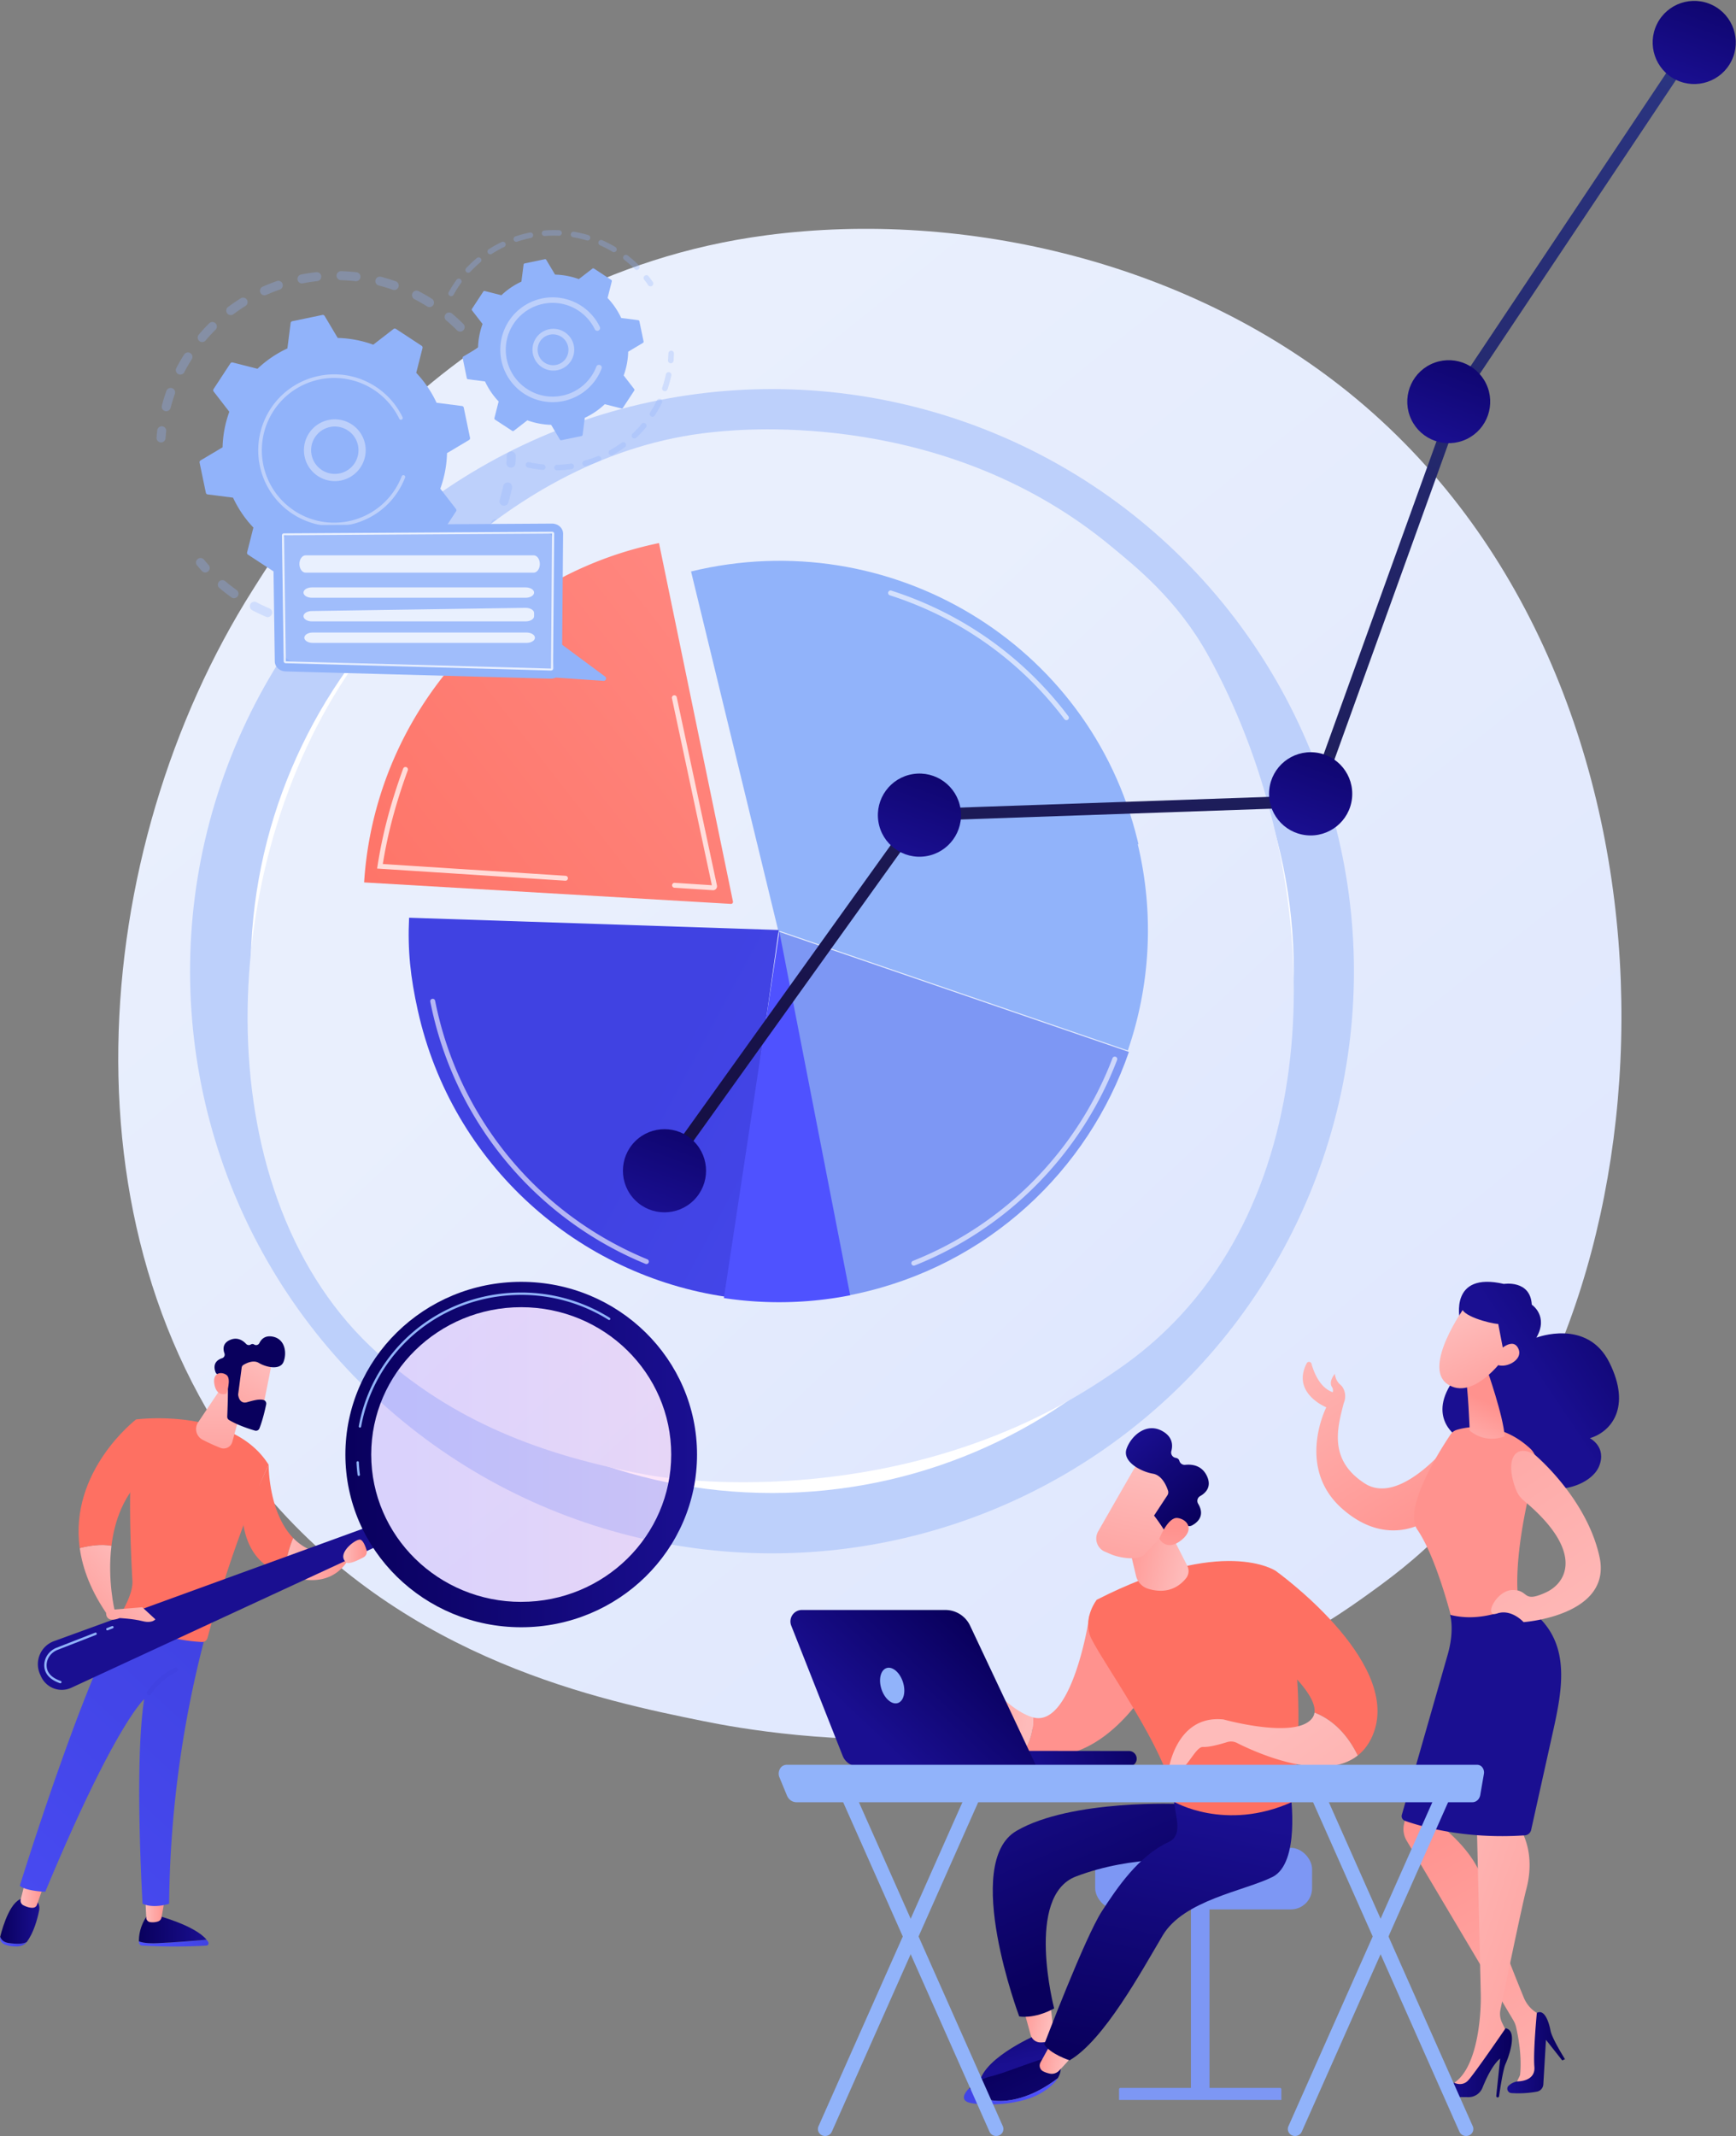 <svg viewBox="0 0 3204.33 3941.32" xmlns="http://www.w3.org/2000/svg" xmlns:xlink="http://www.w3.org/1999/xlink">
    <rect x="0" y="0" width="3204.33" height="3941.32" fill="#808080" stroke="none"/>
    <linearGradient id="a" gradientUnits="userSpaceOnUse" x1="3588.99" x2="1108.56" y1="4065.34" y2="984.8">
        <stop offset="0" stop-color="#dae3fe"/>
        <stop offset="1" stop-color="#e9effd"/>
    </linearGradient>
    <linearGradient id="b" gradientUnits="userSpaceOnUse" x1="2224.1" x2="159.67" y1="731.63" y2="3472.5">
        <stop offset="0" stop-color="#4f52ff"/>
        <stop offset="1" stop-color="#4042e2"/>
    </linearGradient>
    <linearGradient id="c" gradientTransform="matrix(.707 .707 -.707 .707 1776.8 -639.78)"
                    x1="2459.44" x2="395.02" xlink:href="#b" y1="764.41" y2="3505.27"/>
    <linearGradient id="d" gradientTransform="matrix(.707 .707 -.707 .707 1776.8 -639.78)"
                    gradientUnits="userSpaceOnUse" x1="1847.89" x2="1732.98" y1="349.24" y2="1255.06">
        <stop offset="0" stop-color="#ff928e"/>
        <stop offset="1" stop-color="#fe7062"/>
    </linearGradient>
    <linearGradient id="e" gradientTransform="matrix(-.99 -.12 -.12 .99 8264.53 715.42)" gradientUnits="userSpaceOnUse"
                    x1="5386.73" x2="5082.61" y1="2417.49" y2="2791.36">
        <stop offset="0" stop-color="#febbba"/>
        <stop offset="1" stop-color="#ff928e"/>
    </linearGradient>
    <linearGradient id="f" gradientTransform="matrix(.96 .279 -.279 .96 8902.93 797.67)"
                    gradientUnits="userSpaceOnUse" x1="-4905.16" x2="-5104.59" y1="3100.94" y2="3337.9">
        <stop offset="0" stop-color="#09005d"/>
        <stop offset="1" stop-color="#1a0f91"/>
    </linearGradient>
    <linearGradient id="g" x1="3254.34" x2="3068.44" xlink:href="#d" y1="2433.53" y2="2720.83"/>
    <linearGradient id="h" gradientTransform="matrix(.96 .279 -.279 .96 8902.93 797.67)"
                    x1="-5193.94" x2="-5177.7" xlink:href="#e" y1="3518.73" y2="3403.37"/>
    <linearGradient id="i" gradientTransform="matrix(.96 .279 -.279 .96 8902.93 797.67)"
                    x1="-5268.43" x2="-5116.51" xlink:href="#e" y1="3271.55" y2="3446.21"/>
    <linearGradient id="j" x1="-5000.68" x2="-5200.11" xlink:href="#f" y1="3020.56" y2="3257.53"/>
    <linearGradient id="k" gradientTransform="matrix(.96 .279 -.279 .96 8902.93 797.67)"
                    x1="-5230.48" x2="-5078.56" xlink:href="#e" y1="3238.53" y2="3413.19"/>
    <linearGradient id="l" gradientTransform="matrix(-1 -.01 -.01 1 8008.42 56.94)" x1="4769.09" x2="5131.54"
                    xlink:href="#e" y1="4036.4" y2="3396.61"/>
    <linearGradient id="m" gradientTransform="matrix(-1 -.01 -.01 1 8008.42 56.94)" x1="4848.1" x2="4954.05"
                    xlink:href="#f" y1="3810.19" y2="3810.19"/>
    <linearGradient id="n" gradientTransform="matrix(-1 -.01 -.01 1 8008.42 56.94)" x1="5179.83" x2="4637.78"
                    xlink:href="#e" y1="3563.1" y2="3736.43"/>
    <linearGradient id="o" gradientTransform="matrix(-1 -.01 -.01 1 8008.42 56.94)" x1="4946.33" x2="5072.62"
                    xlink:href="#f" y1="3829.33" y2="3829.33"/>
    <linearGradient id="p" x1="3402.12" x2="3097.92" xlink:href="#f" y1="2894.3" y2="3127.52"/>
    <linearGradient id="q" x1="4766.13" x2="5367.38" xlink:href="#e" y1="2957.65" y2="2269.9"/>
    <linearGradient id="r" gradientTransform="matrix(-.98 -.22 -.22 .98 3385.21 288.53)" x1="535.52" x2="475.13"
                    xlink:href="#f" y1="3613.34" y2="3732.09"/>
    <linearGradient id="s" gradientTransform="matrix(-.98 -.22 -.22 .98 3385.21 288.53)" x1="420.69" x2="480.84"
                    xlink:href="#e" y1="3660.59" y2="3660.59"/>
    <linearGradient id="t" gradientTransform="matrix(-.98 -.22 -.22 .98 3385.21 288.53)" x1="337.43" x2="593.07"
                    xlink:href="#f" y1="3501.42" y2="3143.12"/>
    <linearGradient id="u" gradientTransform="matrix(-.98 -.22 -.22 .98 3385.21 288.53)" x1="500.48" x2="291.12"
                    xlink:href="#f" y1="3733.41" y2="4007.18"/>
    <linearGradient id="v" gradientTransform="matrix(-.98 -.22 -.22 .98 3385.21 288.53)" x1="395.71" x2="557.47"
                    xlink:href="#b" y1="3792.7" y2="3792.7"/>
    <linearGradient id="w" gradientTransform="matrix(-.98 -.22 -.22 .98 3385.21 288.53)" x1="377.19" x2="433.65"
                    xlink:href="#e" y1="3716.11" y2="3716.11"/>
    <linearGradient id="x" gradientTransform="matrix(-.98 -.22 -.22 .98 3385.21 288.53)" x1="245.29" x2="259.38"
                    xlink:href="#f" y1="3679.97" y2="3200.9"/>
    <linearGradient id="y" x1="2525.93" x2="1983.48" xlink:href="#d" y1="2919.09" y2="3339.87"/>
    <linearGradient id="z" gradientTransform="matrix(-.98 -.22 -.22 .98 3385.21 288.53)" x1="580.38" x2="777.33"
                    xlink:href="#e" y1="3121.84" y2="3121.84"/>
    <linearGradient id="A" x1="1902.29" x2="2419.4" xlink:href="#d" y1="3503.31" y2="3183.93"/>
    <linearGradient id="B" gradientTransform="matrix(-.98 -.22 -.22 .98 3385.21 288.53)" x1="361.75" x2="492.42"
                    xlink:href="#e" y1="2774.38" y2="2774.38"/>
    <linearGradient id="C" x1="1933.55" x2="2450.65" xlink:href="#d" y1="3553.91" y2="3234.52"/>
    <linearGradient id="D" gradientTransform="matrix(-1 .1 .1 1 3094.51 -105.42)" x1="885.05" x2="450.17"
                    xlink:href="#e" y1="3272.75" y2="4028.45"/>
    <linearGradient id="E" gradientTransform="matrix(-.65 -.76 -.76 .65 2800.06 2578.44)" x1="152.76" x2="-32.63"
                    xlink:href="#e" y1="447.35" y2="692.6"/>
    <linearGradient id="F" gradientTransform="matrix(-.65 -.76 -.76 .65 2800.06 2578.44)" x1="34.05" x2="229.19"
                    xlink:href="#f" y1="432.87" y2="432.87"/>
    <linearGradient id="G" gradientTransform="matrix(-.65 -.76 -.76 .65 2800.06 2578.44)" x1="-80.44" x2="50.58"
                    xlink:href="#e" y1="615.86" y2="481.43"/>
    <linearGradient id="H" gradientTransform="matrix(.999 -.049 .049 .999 -10528.59 -55.03)"
                    x1="12725.34" x2="12469.17" xlink:href="#f" y1="3896.02" y2="3966.23"/>
    <linearGradient id="I" gradientTransform="translate(-10487.12)" x1="12514.34" x2="12332.58" xlink:href="#f"
                    y1="3042.19" y2="3234.31"/>
    <linearGradient id="J" x1="2809.97" x2="1445.22" xlink:href="#a" y1="3057.44" y2="1604.65"/>
    <linearGradient id="K" x1="1341.4" x2="1146.2" xlink:href="#d" y1="925.72" y2="2487.34"/>
    <linearGradient id="L" x1="2715.55" x2="1449" xlink:href="#b" y1="2697.32" y2="2016.38"/>
    <linearGradient id="M" x1="1828.38" x2="2600.11" xlink:href="#b" y1="1993.43" y2="1180.84"/>
    <linearGradient id="N" gradientTransform="matrix(.901 -.434 .434 .901 -642.43 1214.72)"
                    gradientUnits="userSpaceOnUse" x1="3515.58" x2="1648.44" y1="223.78" y2="2050.33">
        <stop offset="0" stop-color="#2b3582"/>
        <stop offset="1" stop-color="#150e42"/>
    </linearGradient>
    <linearGradient id="O" gradientTransform="matrix(.94 .33 -.33 .94 809.09 202.66)" x1="1396.24" x2="1214.01"
                    xlink:href="#f" y1="1543.38" y2="1721.65"/>
    <linearGradient id="P" gradientTransform="matrix(.957 -.29 .29 .957 -334.52 890.07)"
                    x1="2105.19" x2="1922.96" xlink:href="#f" y1="1156.02" y2="1334.28"/>
    <linearGradient id="Q" gradientTransform="matrix(.526 .851 -.851 .526 2582.01 -1571.01)"
                    x1="2770.28" x2="2588.06" xlink:href="#f" y1="1433.75" y2="1612.02"/>
    <linearGradient id="R" gradientTransform="translate(-288.15 -242.09)" x1="3325.75" x2="3143.52" xlink:href="#f"
                    y1="885.6" y2="1063.86"/>
    <linearGradient id="S" gradientTransform="matrix(.788 .615 -.615 .788 672.31 -2765.97)"
                    x1="4012.77" x2="3830.55" xlink:href="#f" y1="490.92" y2="669.19"/>
    <linearGradient id="T" x1="491.69" x2="620.28" xlink:href="#b" y1="3618.17" y2="3618.17"/>
    <linearGradient id="U" gradientTransform="translate(-1140.73)" x1="1632.42" x2="1757.38" xlink:href="#f"
                    y1="3592.97" y2="3592.97"/>
    <linearGradient id="V" gradientTransform="translate(-1140.73)" x1="1644.3" x2="1680.52" xlink:href="#e" y1="3557.78"
                    y2="3557.78"/>
    <linearGradient id="W" x1="235.34" x2="284.62" xlink:href="#b" y1="3615.39" y2="3615.39"/>
    <linearGradient id="X" gradientTransform="translate(-1140.73)" x1="1376.43" x2="1448.76" xlink:href="#f"
                    y1="3577.45" y2="3577.45"/>
    <linearGradient id="Y" gradientTransform="translate(-1140.73)" x1="1414.03" x2="1457.31" xlink:href="#e"
                    y1="3527.59" y2="3527.59"/>
    <linearGradient id="Z" x1="-172.9" x2="707.78" xlink:href="#b" y1="4012.35" y2="3059.03"/>
    <linearGradient id="aa" gradientTransform="translate(-1140.73)" x1="-204.99" x2="228.54" xlink:href="#d"
                    y1="4325.63" y2="3989.7"/>
    <linearGradient id="ab" x1="512.54" x2="526.16" xlink:href="#b" y1="2768.95" y2="2989.13"/>
    <linearGradient id="ac" gradientTransform="translate(-1140.73)" x1="1612.35" x2="1458.25" xlink:href="#e"
                    y1="2896.62" y2="3033.07"/>
    <linearGradient id="ad" gradientTransform="translate(-1140.73)" x1="-280.06" x2="153.47" xlink:href="#d"
                    y1="4228.76" y2="3892.83"/>
    <linearGradient id="ae" gradientTransform="translate(-1140.73)" x1="-141.24" x2="292.29" xlink:href="#d"
                    y1="4407.91" y2="4071.98"/>
    <linearGradient id="af" gradientTransform="translate(-1140.73)" x1="1901.22" x2="2022.57" xlink:href="#e"
                    y1="2909.52" y2="2909.52"/>
    <linearGradient id="ag" gradientTransform="translate(-1140.73)" x1="1783.25" x2="1781.93" xlink:href="#e"
                    y1="2585.21" y2="2811.84"/>
    <linearGradient id="ah" x1="973.95" x2="299.82" xlink:href="#f" y1="2873.34" y2="3123.02"/>
    <linearGradient id="ai" gradientUnits="userSpaceOnUse" x1="670.39" x2="1253.72" y1="2683.85" y2="2683.85">
        <stop offset="0" stop-color="#b37cff"/>
        <stop offset="1" stop-color="#f895e7"/>
    </linearGradient>
    <linearGradient id="aj" gradientTransform="translate(-1140.73)" x1="2013.59" x2="2662.67" xlink:href="#f"
                    y1="2716.63" y2="2716.63"/>
    <linearGradient id="ak" gradientTransform="matrix(.99 -.143 .143 .99 -1279.79 -1480.94)"
                    x1="1400.11" x2="1288.55" xlink:href="#e" y1="4272.84" y2="4420.41"/>
    <linearGradient id="al" x1="614.35" x2="1001.4" xlink:href="#f" y1="2572.24" y2="2621.17"/>
    <linearGradient id="am" gradientTransform="matrix(.99 -.143 .143 .99 -1279.79 -1480.94)"
                    x1="1236.72" x2="1326.2" xlink:href="#e" y1="4389.71" y2="4297.91"/>
    <linearGradient id="an" gradientTransform="translate(-1140.73)" x1="1673.2" x2="1519.1" xlink:href="#e" y1="2965.34"
                    y2="3101.79"/>
    <linearGradient id="ao" gradientTransform="translate(-1140.73)" x1="2009.68" x2="2053.14" xlink:href="#e"
                    y1="2895.27" y2="2895.27"/>
    <path d="m2906.61 2850.49c-57 60-110.88 98.66-153.48 129.22-500.66 359.23-1093.08 254.52-1219 228.95-185.91-37.77-545.3-110.76-805.13-416.31-393.09-462.28-331.88-1190.59-27-1671.35 55.78-87.94 350.39-576 949.19-654.3 362.39-47.37 784.81 48.17 1090.72 304.46 642.17 537.98 596.45 1624.84 164.7 2079.33z"
          fill="url(#a)" transform="translate(-235.34 -32.78)"/>
    <circle cx="1660.69" cy="1824.89" fill="#bdd0fb" r="1074.29"
            transform="matrix(.707 -.707 .707 .707 -1039.33 1676)"/>
    <circle cx="1425.35" cy="1792.11" fill="url(#b)" r="916.86"/>
    <path d="m1660.68 2787.68c-530.87 0-962.78-431.9-962.78-962.79s431.91-962.78 962.78-962.78 962.79 431.9 962.79 962.78-431.91 962.79-962.79 962.79zm0-1879.65c-505.56 0-916.85 411.3-916.85 916.86s411.29 916.87 916.85 916.87 916.86-411.3 916.86-916.87-411.3-916.89-916.86-916.89z"
          fill="#fff" transform="translate(-235.34 -32.78)"/>
    <circle cx="1660.69" cy="1824.89" fill="url(#c)" r="558.96"
            transform="matrix(.707 -.707 .707 .707 -1039.33 1676)"/>
    <path d="m1660.68 2429.78c-333.53 0-604.88-271.35-604.88-604.89s271.35-604.89 604.88-604.89 604.89 271.35 604.89 604.88-271.35 604.9-604.89 604.9zm0-1117.93c-282.89 0-513 230.15-513 513s230.15 513.05 513 513.05 513.05-230.15 513.05-513-230.15-513.05-513.05-513.05z"
          fill="#fff" transform="translate(-235.34 -32.78)"/>
    <circle cx="1660.69" cy="1824.89" fill="url(#d)" r="216.56"
            transform="matrix(.707 -.707 .707 .707 -1039.33 1676)"/>
    <path d="m1660.68 2087.38c-144.73 0-262.48-117.75-262.48-262.49s117.75-262.48 262.48-262.48 262.49 117.75 262.49 262.48-117.75 262.49-262.49 262.49zm0-433.13c-94.09 0-170.63 76.55-170.63 170.64s76.54 170.64 170.63 170.64 170.64-76.54 170.64-170.64-76.55-170.64-170.64-170.64z"
          fill="#fff" transform="translate(-235.34 -32.78)"/>
    <g fill="#91b3fa" opacity=".3" transform="translate(-235.34 -32.78)">
        <path d="m1090.59 642.25a8.31 8.31 0 0 1 -11.76 0c-6.3-6.31-13-12.44-19.83-18.22a8.3 8.3 0 0 1 -1.1-11.58l.1-.13a8.31 8.31 0 0 1 11.71-1c7.22 6.08 14.24 12.54 20.88 19.18a8.3 8.3 0 0 1 .58 11.1c-.17.22-.37.4-.58.65zm-66.89-44c-7.58-4.79-15.43-9.3-23.35-13.41a8.31 8.31 0 1 1 7.65-14.84c8.33 4.32 16.6 9.06 24.57 14.1a8.31 8.31 0 0 1 2.58 11.47 7.69 7.69 0 0 1 -.57.8 8.32 8.32 0 0 1 -10.88 1.83zm-63.46-30.79c-8.43-3-17.09-5.62-25.75-7.86a8.31 8.31 0 1 1 4.16-16.09c9.12 2.36 18.24 5.14 27.12 8.27a8.31 8.31 0 0 1 -5.53 15.68zm-68.76-15.83c-8.89-1-17.93-1.65-26.86-1.9a8.31 8.31 0 1 1 .46-16.62c9.41.26 18.93.94 28.28 2a8.31 8.31 0 0 1 -1.88 16.52zm-70.57-.11c-8.87 1-17.83 2.36-26.61 4.1a8.31 8.31 0 1 1 -3.22-16.31c9.25-1.83 18.67-3.28 28-4.31a8.31 8.31 0 1 1 1.82 16.52zm-68.83 15.48c-8.45 2.92-16.87 6.25-25 9.88a8.32 8.32 0 1 1 -6.76-15.2c8.6-3.82 17.48-7.32 26.37-10.39a8.31 8.31 0 0 1 5.39 15.71zm-212 224.33a8.31 8.31 0 0 1 -5.95-10.14c2.37-9.1 5.17-18.22 8.32-27.11a8.31 8.31 0 0 1 15.67 5.56c-3 8.44-5.65 17.1-7.9 25.74a8.19 8.19 0 0 1 -1.59 3.14 8.31 8.31 0 0 1 -8.57 2.79zm148.38-194c-7.58 4.72-15.05 9.84-22.2 15.2a8.31 8.31 0 1 1 -10-13.3c7.52-5.65 15.39-11 23.37-16a8.31 8.31 0 0 1 10.86 12.29 8.41 8.41 0 0 1 -2.05 1.82zm-124.11 125.73a8.32 8.32 0 0 1 -3.53-11.22c4.35-8.33 9.12-16.59 14.16-24.55a8.31 8.31 0 1 1 14 8.91c-4.79 7.56-9.32 15.41-13.45 23.33a9.15 9.15 0 0 1 -.92 1.4 8.32 8.32 0 0 1 -10.26 2.13zm68.84-81.91c-6.33 6.3-12.47 13-18.25 19.79a8.31 8.31 0 0 1 -12.81-10.6l.12-.14c6.08-7.19 12.54-14.2 19.2-20.83a8.31 8.31 0 0 1 12.33 11.11c-.18.23-.38.45-.59.67z"/>
        <path d="m539.07 846.08a8.28 8.28 0 0 0 1.83-4.61c.32-4.28.73-8.62 1.22-12.9a8.31 8.31 0 1 0 -16.52-1.89c-.52 4.5-1 9.06-1.28 13.56a8.31 8.31 0 0 0 14.75 5.84z"/>
    </g>
    <g fill="#91b3fa" opacity=".3" transform="translate(-235.34 -32.78)">
        <path d="m620.6 1086a8.29 8.29 0 0 0 -.27-10.77c-2.86-3.19-5.7-6.5-8.44-9.82a8.31 8.31 0 1 0 -12.83 10.59c2.89 3.5 5.88 7 8.89 10.35a8.33 8.33 0 0 0 11.74.64 7.53 7.53 0 0 0 .91-.99z"/>
        <path d="m1102.53 1086.77a8.31 8.31 0 1 1 -12.39-11.09c5.83-6.51 11.48-13.37 16.85-20.47a8.31 8.31 0 0 1 13.26 10q-3.49 4.62-7.11 9.07c-3.43 4.27-7 8.46-10.61 12.49zm31.21-56.25a8.31 8.31 0 0 1 -3.17-11.32c4.32-7.68 8.36-15.63 12-23.62a8.31 8.31 0 1 1 15.13 6.89c-3.84 8.42-8.09 16.79-12.64 24.87a8.09 8.09 0 0 1 -.79 1.18 8.34 8.34 0 0 1 -10.53 2zm-63.67 87.85c-7 6-14.46 11.74-22 17.12a8.31 8.31 0 1 1 -9.65-13.54c7.18-5.11 14.21-10.58 20.91-16.26a8.31 8.31 0 0 1 11.84 11.56 8.21 8.21 0 0 1 -1.1 1.12zm93.22-152.73a8.31 8.31 0 0 1 -5.58-10.35c2.52-8.43 4.71-17.07 6.51-25.67a8.31 8.31 0 1 1 16.27 3.4c-1.9 9.06-4.2 18.16-6.86 27a8.19 8.19 0 0 1 -1.5 2.85 8.32 8.32 0 0 1 -8.84 2.77zm-153.82 193.51c-8.19 4.28-16.68 8.27-25.23 11.86a8.31 8.31 0 0 1 -6.44-15.33c8.13-3.41 16.19-7.2 24-11.26a8.31 8.31 0 1 1 7.7 14.73zm-68.08 26.5c-8.95 2.4-18.1 4.44-27.21 6.08a8.31 8.31 0 0 1 -2.94-16.36c8.65-1.56 17.35-3.5 25.86-5.77a8.31 8.31 0 1 1 4.29 16.05zm-72.23 11c-9.27.39-18.65.39-27.89 0a8.31 8.31 0 1 1 .69-16.61c8.78.36 17.7.36 26.5 0a8.31 8.31 0 1 1 .7 16.61zm-72.93-5c-9.12-1.64-18.28-3.7-27.22-6.11a8.31 8.31 0 1 1 4.33-16c8.48 2.29 17.18 4.24 25.85 5.8a8.31 8.31 0 0 1 -3 16.36zm-70.08-20.89c-8.52-3.61-17-7.63-25.19-12a8.31 8.31 0 1 1 7.75-14.71c7.79 4.11 15.84 7.92 23.93 11.35a8.31 8.31 0 0 1 4.4 10.9 8.53 8.53 0 0 1 -1.19 2 8.32 8.32 0 0 1 -9.7 2.52zm-63.72-35.74c-5.55-4-11-8.14-16.33-12.43q-2.86-2.33-5.67-4.7a8.22 8.22 0 0 1 -1-11.71 8.31 8.31 0 0 1 11.72-1c1.78 1.5 3.58 3 5.39 4.47 5 4.07 10.25 8 15.52 11.82a8.31 8.31 0 0 1 1.93 11.59c-.1.14-.2.28-.31.41a8.3 8.3 0 0 1 -11.25 1.61z"/>
        <path d="m1184.87 892.58a8.27 8.27 0 0 0 1.84-4.66c.31-4.49.53-9.07.65-13.62a8.31 8.31 0 0 0 -16.62-.45c-.12 4.32-.33 8.67-.62 12.93a8.31 8.31 0 0 0 14.75 5.8z"/>
    </g>
    <path d="m1091.37 785a3.89 3.89 0 0 0 -3.31-3.06l-46.91-6a205.74 205.74 0 0 0 -37.53-55.17l11.61-45.77a3.89 3.89 0 0 0 -1.64-4.2l-47.43-31.1a3.88 3.88 0 0 0 -4.51.18l-37.37 28.92a206.2 206.2 0 0 0 -65.57-12.43l-24.19-40.62a3.89 3.89 0 0 0 -4.13-1.82l-55.53 11.55a3.88 3.88 0 0 0 -3.06 3.31l-6 46.91a205.83 205.83 0 0 0 -55.18 37.54l-45.8-11.62a3.9 3.9 0 0 0 -4.21 1.64l-31.09 47.43a3.89 3.89 0 0 0 .17 4.51l28.92 37.38a205.81 205.81 0 0 0 -12.43 65.56l-40.63 24.2a3.88 3.88 0 0 0 -1.81 4.13l11.56 55.53a3.88 3.88 0 0 0 3.31 3.07l46.9 6a206.17 206.17 0 0 0 37.54 55.17l-11.61 45.76a3.89 3.89 0 0 0 1.64 4.21l47.43 31.1a3.9 3.9 0 0 0 4.5-.18l37.38-28.91a206.13 206.13 0 0 0 65.61 12.44l24.19 40.63a3.89 3.89 0 0 0 4.13 1.81l55.53-11.55a3.87 3.87 0 0 0 3.06-3.31l6-46.9a206 206 0 0 0 55.09-37.54l45.81 11.61a3.88 3.88 0 0 0 4.2-1.63l31.1-47.44a3.86 3.86 0 0 0 -.18-4.5l-28.91-37.38a205.82 205.82 0 0 0 12.43-65.57l40.62-24.19a3.88 3.88 0 0 0 1.82-4.13z"
          fill="#91b3fa" transform="translate(-235.34 -32.78)"/>
    <path d="m891.91 905.5a57 57 0 1 1 5.73-6.1 57.08 57.08 0 0 1 -5.73 6.1zm-82.25-43.83a43.71 43.71 0 1 0 14.1-30.34 44 44 0 0 0 -4.44 4.73 43.37 43.37 0 0 0 -9.66 25.61z"
          fill="#bdd0fb" transform="translate(-235.34 -32.78)"/>
    <path d="m960.87 952.16q4.51-5.56 8.5-11.63c.83-1.27 1.65-2.56 2.44-3.86a140.43 140.43 0 0 0 10.14-20l.12-.28c.11-.27.22-.54.32-.81.21-.52.41-1 .62-1.57a3.33 3.33 0 0 0 -1-3.78 3.47 3.47 0 0 0 -.9-.52 3.34 3.34 0 0 0 -4.3 1.91 133.64 133.64 0 0 1 -126.59 85.56 132.71 132.71 0 0 1 -71.29-21.81 136 136 0 0 1 -11.1-8.11 133.54 133.54 0 1 1 204.5-161.81 3.32 3.32 0 1 0 6-2.9 139.75 139.75 0 0 0 -37.8-47.68 142.31 142.31 0 0 0 -11.5-8.41c-64.65-42.38-151.73-24.25-194.1 40.37a140.23 140.23 0 0 0 28.72 185.59q5.58 4.51 11.65 8.51a140.22 140.22 0 0 0 185.6-28.74z"
          fill="#bdd0fb" transform="translate(-235.34 -32.78)"/>
    <g fill="#91b3fa" opacity=".3" transform="translate(-235.34 -32.78)">
        <path d="m1440 559.22a5.13 5.13 0 0 0 .24-6.15c-2.48-3.59-5.09-7.15-7.78-10.58a5.13 5.13 0 0 0 -8.09 6.32c2.56 3.28 5.06 6.67 7.42 10.1a5.11 5.11 0 0 0 8.21.31z"/>
        <path d="m1414.3 529.3a5.13 5.13 0 0 1 -7.26 0 212.25 212.25 0 0 0 -16-14.4q-1.76-1.42-3.56-2.82a5.13 5.13 0 0 1 -.9-7.2 5.3 5.3 0 0 1 7.2-.91q1.89 1.47 3.73 2.95c5.82 4.73 11.48 9.81 16.8 15.1a5.15 5.15 0 0 1 .37 6.87q-.18.22-.38.41zm-48.37-31.91a213 213 0 0 0 -23.15-12 5.13 5.13 0 1 1 4.14-9.39 223.79 223.79 0 0 1 24.28 12.54 5.14 5.14 0 0 1 1.77 7.05 5 5 0 0 1 -.42.6 5.15 5.15 0 0 1 -6.62 1.2zm-47.62-21a209.8 209.8 0 0 0 -25.4-5.91 5.14 5.14 0 0 1 1.71-10.13 222.15 222.15 0 0 1 26.63 6.2 5.13 5.13 0 0 1 3.45 6.39 5.21 5.21 0 0 1 -.93 1.76 5.14 5.14 0 0 1 -5.46 1.71zm-51.31-8.62a211.73 211.73 0 0 0 -26.06.48 5.13 5.13 0 1 1 -.82-10.23 222.4 222.4 0 0 1 27.33-.51 5.14 5.14 0 0 1 4.91 5.35 5.14 5.14 0 0 1 -5.36 4.91zm-51.87 4.15a213.9 213.9 0 0 0 -25.17 6.8 5.13 5.13 0 0 1 -3.28-9.73 224.21 224.21 0 0 1 26.38-7.13 5.14 5.14 0 1 1 2.07 10.06zm-49.3 16.62a211.48 211.48 0 0 0 -22.73 12.72 5.13 5.13 0 0 1 -5.56-8.63 218.93 218.93 0 0 1 23.84-13.34 5.13 5.13 0 0 1 6.21 7.86 5.06 5.06 0 0 1 -1.78 1.39zm-43.72 28.16a210.55 210.55 0 0 0 -18.92 17.93 5.14 5.14 0 0 1 -7.51-7 224.06 224.06 0 0 1 19.84-18.79 5.14 5.14 0 0 1 7.29 7.17 5.86 5.86 0 0 1 -.72.69zm-56.48 62a5.13 5.13 0 0 1 -2-7 224.4 224.4 0 0 1 12.59-20.12c.69-1 1.39-2 2.09-2.94a5.14 5.14 0 0 1 8.3 6c-.66.91-1.32 1.83-2 2.77a211 211 0 0 0 -12 19.22 4.94 4.94 0 0 1 -.51.75 5.13 5.13 0 0 1 -6.49 1.37z"/>
    </g>
    <g fill="#91b3fa" opacity=".3" transform="translate(-235.34 -32.78)">
        <path d="m1428 821.09a224.43 224.43 0 0 1 -18.42 19.58 5.13 5.13 0 0 1 -7-7.47 211 211 0 0 0 17.56-18.68 5.14 5.14 0 0 1 7.86 6.48zm8.83-20.14a5.14 5.14 0 0 1 -1.52-7.1 213.12 213.12 0 0 0 12.61-22.33 5.13 5.13 0 0 1 9.23 4.5 225.28 225.28 0 0 1 -13.22 23.41 3.72 3.72 0 0 1 -.33.45 5.13 5.13 0 0 1 -6.81 1.12zm-47.92 56.93a222.14 222.14 0 0 1 -22.6 14.55 5.13 5.13 0 0 1 -5-8.95 212 212 0 0 0 21.57-13.88 5.13 5.13 0 0 1 7 7.37 4.9 4.9 0 0 1 -1.01.91zm72-103.53a5.13 5.13 0 0 1 -3.18-6.52 212 212 0 0 0 6.85-24.72 5.13 5.13 0 0 1 10 2.14 220.16 220.16 0 0 1 -7.18 25.92 5.06 5.06 0 0 1 -.87 1.56 5.13 5.13 0 0 1 -5.65 1.62zm-118.8 129.77a223.6 223.6 0 0 1 -25.44 8.69 5.14 5.14 0 0 1 -2.73-9.91 209 209 0 0 0 24.27-8.28 5.13 5.13 0 0 1 3.9 9.5zm-51.74 14.25a222.85 222.85 0 0 1 -26.78 2.35 5.13 5.13 0 1 1 -.28-10.26 214.88 214.88 0 0 0 25.55-2.24 5.13 5.13 0 1 1 1.51 10.15zm-53.66 1.46a221.45 221.45 0 0 1 -26.57-4.15 5.13 5.13 0 1 1 2.19-10 211.59 211.59 0 0 0 25.34 4 5.13 5.13 0 0 1 4.63 5.59 5 5 0 0 1 -1.12 2.75 5.14 5.14 0 0 1 -4.5 1.81z"/>
        <path d="m1477.47 701.19a5.11 5.11 0 0 0 1.13-2.79c.38-4.37.63-8.78.75-13.1a5.14 5.14 0 1 0 -10.27-.28c-.11 4.12-.35 8.32-.71 12.5a5.13 5.13 0 0 0 9.1 3.67z"/>
    </g>
    <path d="m1415.54 625.58a2.6 2.6 0 0 0 -2.22-2.05l-31.38-4a137.88 137.88 0 0 0 -25.12-36.92l7.77-30.65a2.6 2.6 0 0 0 -1.1-2.81l-31.74-20.81a2.59 2.59 0 0 0 -3 .12l-25 19.34a138.13 138.13 0 0 0 -43.88-8.31l-16.19-27.18a2.58 2.58 0 0 0 -2.76-1.22l-37.16 7.73a2.59 2.59 0 0 0 -2 2.21l-4 31.39a137.72 137.72 0 0 0 -36.92 25.12l-30.66-7.77a2.61 2.61 0 0 0 -2.81 1.09l-20.81 31.74a2.6 2.6 0 0 0 .12 3l19.35 25a137.76 137.76 0 0 0 -8.32 43.87l-27.18 16.19a2.63 2.63 0 0 0 -1.22 2.77l7.69 37.17a2.6 2.6 0 0 0 2.22 2l31.38 4a137.88 137.88 0 0 0 25.12 36.92l-7.77 30.65a2.59 2.59 0 0 0 1.05 2.83l31.74 20.81a2.6 2.6 0 0 0 3-.11l25-19.35a137.85 137.85 0 0 0 43.88 8.31l16.19 27.19a2.58 2.58 0 0 0 2.76 1.21l37.16-7.73a2.59 2.59 0 0 0 2-2.21l4-31.39a137.88 137.88 0 0 0 36.92-25.12l30.65 7.77a2.59 2.59 0 0 0 2.82-1.09l20.88-31.7a2.62 2.62 0 0 0 -.12-3l-19.35-25a137.76 137.76 0 0 0 8.32-43.87l27.18-16.19a2.62 2.62 0 0 0 1.22-2.76z"
          fill="#91b3fa" transform="translate(-235.34 -32.78)"/>
    <path d="m1282.53 706.68a38.54 38.54 0 1 1 4-4.19 39 39 0 0 1 -4 4.19zm-47.31-9.26a28.57 28.57 0 0 0 40.36 1.71 28.57 28.57 0 0 0 -38.65-42.08 29.52 29.52 0 0 0 -2.88 3.06 28.61 28.61 0 0 0 1.17 37.31z"
          fill="#bdd0fb" transform="translate(-235.34 -32.78)"/>
    <path d="m1330.53 739.16a96.78 96.78 0 0 0 5.8-7.94 97.77 97.77 0 0 0 9.09-17.49l.32-.82a5.15 5.15 0 0 0 -1.55-5.84 5.21 5.21 0 0 0 -1.4-.8 5.14 5.14 0 0 0 -6.63 2.94 86.71 86.71 0 0 1 -8.41 16.37l-.57.85a85.69 85.69 0 0 1 -31.47 28.31 87.23 87.23 0 0 1 -21.89 7.92h-.19l-.57.12a85.88 85.88 0 0 1 -65-12.34q-3.75-2.46-7.19-5.24a86.45 86.45 0 0 1 102-139.34 84.68 84.68 0 0 1 7.09 5.18 86.1 86.1 0 0 1 23.31 29.4 5.14 5.14 0 0 0 9.25-4.48 96.72 96.72 0 1 0 -148.11 117.2c2.56 2.07 5.24 4 8 5.87a96.86 96.86 0 0 0 128.12-19.87z"
          fill="#bdd0fb" transform="translate(-235.34 -32.78)"/>
    <path d="m2647.33 2548.19a4.72 4.72 0 0 1 8.73.93c4.23 15.23 14.48 41.82 36 51.26 1.08.47 2.11.95 3.1 1.44a10.91 10.91 0 0 0 -1.35-9.89c-6.68-10.21 5.39-24.16 5.39-24.16s.79 12.29 10.13 20c8 6.66 11.91 21.49 6.41 33.65-11.63 45.19-29.05 105 38.81 148.63s163.45-82.39 163.45-82.39l-47.49 150.34s-73.21 54-158.37-21.94-28.71-186.52-28.71-186.52-64.95-26.17-36.1-81.35z"
          fill="url(#e)" transform="translate(-235.34 -32.78)"/>
    <path d="m2929.83 2466.72s-19.66-88.18 81.36-64.84c0 0 49-8 51.53 38.27 0 0 31.61 20.83 8.46 60.88 0 0 93.94-36.28 134.87 46.06s3.3 127.64-36.13 139.44c0 0 31.95 16 16.82 52.27s-91.72 61.76-137 17.71c0 0-128.75 17-126.17-73.93 0 0-59.89-38.67 3-113.82s3.26-102.04 3.26-102.04z"
          fill="url(#f)" transform="translate(-235.34 -32.78)"/>
    <path d="m2924.28 2671.14c20.3-6.08 79.41-17.32 135.63 34.56a34.83 34.83 0 0 1 10 34.69c-15.1 55.59-54.94 219.84-20 290.9 0 0-61.56 67.86-128.72 13.17 0 0-30.13-131.33-69.6-189-27.25-39.8 43.45-149.46 61.34-176a20.94 20.94 0 0 1 11.35-8.32z"
          fill="url(#g)" transform="translate(-235.34 -32.78)"/>
    <path d="m2980.33 2560.7s30 84.91 32.28 122.38c0 0-33.18 15.08-64.44-10.38 0 0-3.28-84.82-8-100z" fill="url(#h)"
          transform="translate(-235.34 -32.78)"/>
    <path d="m2938.63 2444.91s-78.52 109.89-31.58 141.81 102.83-46.17 102.83-46.17 18.22-60.15-.83-80.55-70.42-15.09-70.42-15.09z"
          fill="url(#i)" transform="translate(-235.34 -32.78)"/>
    <path d="m2975 2418.65s-36.07 8.55-41.12 24.87 51.15 31.46 66.9 32.2l12.69 65.86s37.52-62 22.66-97.74-61.13-25.19-61.13-25.19z"
          fill="url(#j)" transform="translate(-235.34 -32.78)"/>
    <path d="m2994.66 2532.46s30.56-35.4 42.72-12.32-27.51 40.4-41.24 29.07z" fill="url(#k)"
          transform="translate(-235.34 -32.78)"/>
    <path d="m2842.81 3320.2c.23 6-10.24 53.25-15.94 78.48a41.54 41.54 0 0 0 4.48 29.8l197.29 332.06a45.2 45.2 0 0 1 5.18 12.91c3.62 15.59 11.11 53.78 7.2 88.52l-10.21 21.2 44.14-10 9.61-118.54-12.5-7.62a59.39 59.39 0 0 1 -24-28.11c-17.84-43.33-62.14-153.64-73.56-207.4-13-61.1-80.83-110.72-80.83-110.72l11.92-28.18z"
          fill="url(#l)" transform="translate(-235.34 -32.78)"/>
    <path d="m3124 3832.35s-23.84-37.79-26.64-52.5-10.61-40.69-25.31-32.87c0 0-6.92 71.46-4.54 99.39s-31.56 27-31.56 27-9.36 1.32-16.21 8.17c-4.73 4.73-1.35 12.94 5.33 13.37a191.48 191.48 0 0 0 47.29-2.68 14.48 14.48 0 0 0 11.64-13.33l4.89-82.24 30.07 38z"
          fill="url(#m)" transform="translate(-235.34 -32.78)"/>
    <path d="m2960.67 3373.09s7 297 7.9 339.21-6.66 135.67-49 163.61l18.4 13.63s23-19.55 45.46-57.16c25.24-42.26 32.88-50 32.88-50l-8.38-17.15a37.77 37.77 0 0 1 -3.06-24.19c9.13-44.23 39.62-191.35 47.93-223 9.82-37.4 10.52-87.34-23.63-129.15s-68.5-15.8-68.5-15.8z"
          fill="url(#n)" transform="translate(-235.34 -32.78)"/>
    <path d="m2999.72 3902.92a2.58 2.58 0 0 0 2.61-2.22c1.41-9.9 7.27-49.6 12.06-59.88 5.49-11.78 23.43-61.33 0-65.53 0 0-58.27 85.14-69.46 96.61s-25.3 4-25.3 4a42.11 42.11 0 0 0 -19.12 13.73 7.72 7.72 0 0 0 6.08 12.4l39.25.37a27.62 27.62 0 0 0 25.89-17.4c6.91-17.26 18.78-42.57 32.61-53.8l-7.19 68.83a2.61 2.61 0 0 0 2.58 2.88z"
          fill="url(#o)" transform="translate(-235.34 -32.78)"/>
    <path d="m2911.92 3012.43s8.84 28.2-4.75 74.63l-84.29 294.36a9.12 9.12 0 0 0 5.7 11.09c25.22 9 108.1 34.63 221.25 26.83a12.87 12.87 0 0 0 11.71-10c7.46-33.56 32.89-148.06 38.13-171.58 20-89.64 42.24-186.32-55.79-244.77-45.17 19.35-87.31 30.76-131.96 19.44z"
          fill="url(#p)" transform="translate(-235.34 -32.78)"/>
    <path d="m3068 2716.79s95.91 79.71 119.71 188.62-140.15 120.49-140.15 120.49-22.25-24.85-48.68-16-2-43.38 28.87-43.24 16.6 24.58 60.33 4.77c42.6-19.29 68.94-79-39.76-169.45a49.29 49.29 0 0 1 -14.36-19.54c-21.16-53.15-4.42-88 34.04-65.65z"
          fill="url(#q)" transform="translate(-235.34 -32.78)"/>
    <path d="m2198.26 3497.75h34.21v369.96h-34.21z" fill="#7d97f4"/>
    <path d="m2600.51 3907.63h-299.62v-19.8a2.47 2.47 0 0 1 2.47-2.47h294.64a2.47 2.47 0 0 1 2.47 2.47z" fill="#7d97f4"
          transform="translate(-235.34 -32.78)"/>
    <rect fill="#7d97f4" height="113.55" rx="39.1" width="400.37" x="2021.47" y="3409.66"/>
    <g transform="translate(-235.34 -32.78)">
        <path d="m2147.44 3788.14s-110.59 47.64-104.25 97.49c0 0 114.32-21.92 134.78-54.6s9.18-51.6 9.18-51.6z"
              fill="url(#r)"/>
        <path d="m2174.53 3733.7 5.62 48.54a16.06 16.06 0 0 1 -10.16 17.05 42 42 0 0 1 -14 2.14 18.72 18.72 0 0 1 -18.17-13.64l-10.88-39.26z"
              fill="url(#s)"/>
        <path d="m2416.13 3361.48s-203.41-9.41-304.63 49.62 5.13 342.33 5.13 342.33 26.44 5.69 64.51-14.66c0 0-54.33-207.39 40.05-243.47 106.1-40.57 215.85-30.7 215.85-30.7l-20.34-96.71z"
              fill="url(#t)"/>
        <path d="m2065.41 3863.76c23.13-5.07 91.72-33.49 102.14-33.11s25.18 16 25.18 16 2.54 8.53-4.91 20.78c-17.67 13.78-55.74 39.08-100 41.86-32.55 2-52.14-10.92-63.35-23.49 9.8-9.56 25.53-18.67 40.94-22.04z"
              fill="url(#u)"/>
        <path d="m2087.81 3909.28c44.27-2.78 82.34-28.08 100-41.86-5 8.28-14.63 18.25-32.66 28.44-44.73 25.27-118.66 21.59-133.32 15.9-11.74-4.56-8.11-15.52 2.62-26 11.22 12.6 30.81 25.55 63.36 23.52z"
              fill="url(#v)"/>
        <path d="m2217 3821.23c-1.51 5.73-17.71 22.94-27.08 32.53a18.44 18.44 0 0 1 -17.14 5.16 47.63 47.63 0 0 1 -12.26-4.31 12 12 0 0 1 -4.63-16.27l23.69-43.08z"
              fill="url(#w)"/>
        <path d="m2617.73 3344.42s17.75 126-33.59 151.71-163.94 42.61-202.72 107.94-108.42 193.57-171.84 230.41c0 0-36.2-11.77-46.78-29.58 0 0 75.24-197.8 106.63-245.88 27.19-41.63 66.94-101.61 123.41-127.56 16.17-7.42 17.43-24.57 14.59-42.14l-5.18-32z"
              fill="url(#x)"/>
        <path d="m2141.91 3201.63c72 20.55 104.19-182 103.9-186.94l110.35 129s-65.75 115.7-165 128c-25.12 3.12-46.49-1.23-64.41-9.44a103.26 103.26 0 0 0 15.16-60.62z"
              fill="url(#y)"/>
        <path d="m2008.62 3135.33c31.37-12.89 58 12.83 58 12.83 31.08 31.82 55.73 47.88 75.31 53.47a103.26 103.26 0 0 1 -15.2 60.66c-38.78-17.77-61.39-53.68-70.7-71.61a13.47 13.47 0 0 0 -17.76-6c-6.65 3.22-13.5 8.12-13.93 14.78-.85 13.14-16.48 13.92-16.57 9.07s12.11-30.81 12.11-30.81-36 23.12-50.08 32-26-5.75-26-5.75 33.45-55.75 64.82-68.64z"
              fill="url(#z)"/>
        <path d="m2590 2931.33s-96.72-66-330.32 53.36c0 0-24.06 30.49-12.79 64.87s150 220.44 155.36 307.78c0 0 94.81 55.82 217.89.49 0 0 41.27-230.64-30.14-426.5z"
              fill="url(#A)"/>
        <path d="m2388.59 2847 38.22 74.9a21.28 21.28 0 0 1 -2.2 23c-10.53 13.19-32.5 30.92-70 19.49a32.83 32.83 0 0 1 -22.38-23.82l-19.81-83.6z"
              fill="url(#B)"/>
        <path d="m2661.63 3192.88c6.54-45.53-113.77-133.78-113.77-133.78l42.14-127.77s229.58 163.84 181.3 297.64c-6.92 19.18-17.25 33.15-29.83 43.05-24.32-49.86-57.29-70.58-79.84-79.14z"
              fill="url(#C)"/>
        <path d="m2493.78 3205.51s136.09 38 164.33-3.42a21.68 21.68 0 0 0 3.52-9.21c22.55 8.56 55.52 29.28 79.84 79.14-64.62 50.84-189.21-6.15-223.06-23.23a23.91 23.91 0 0 0 -17.93-1.5c-12 3.76-32.9 9.59-44.53 8.95-17-.93-35.26 60.53-64.2 45 0-.03 13.15-105.03 102.03-95.73z"
              fill="url(#D)"/>
        <path d="m2339.6 2724.57c-1.22 1-51.63 89.1-77.3 134a26.41 26.41 0 0 0 12.54 37.38l11.12 4.76c15.19 6.51 47.86 12 60.72 1.58l81.06-85.56s-60.88-115.73-88.14-92.16z"
              fill="url(#E)"/>
        <path d="m2450.57 2793.38c9.94-5.58 21.89-16.89 12.59-36.89-9.46-20.33-28.15-22.1-40.19-20.8a10.08 10.08 0 0 1 -10.69-7.26c-.8-2.67-2.78-5-7.05-5.7a9.92 9.92 0 0 1 -7.82-12.41c2.88-10.81 2.39-25.49-15-36-30.85-18.67-59.69 8.46-67.72 32s26.57 41.93 48.66 45.68c16.79 2.84 25 22.22 27.95 31.34a10 10 0 0 1 -1.18 8.57l-24.64 37.45c6.77 8.53 12.78 17.54 18.7 26.65 2.22-2.39 4.16-4.37 5.67-5.76 10.7-9.81 29.74-4.75 37.58-2.05a9.94 9.94 0 0 0 7.78-.57c8.53-4.41 25.76-16.81 11.64-40.24a10.08 10.08 0 0 1 3.72-14.01z"
              fill="url(#F)"/>
        <path d="m2375.22 2872s15.76-40.5 33.66-38.24 31.31 20.75 8.2 39.95c-28.75 23.92-41.86-1.71-41.86-1.71z"
              fill="url(#G)"/>
        <path d="m2320 3292.16c-.24 0-.49 0-.73 0l-318-.35a14.23 14.23 0 1 1 0-28.46l318 .35a14.23 14.23 0 0 1 .7 28.44z"
              fill="url(#H)"/>
        <path d="m1715.5 3003.49h264.79a50.46 50.46 0 0 1 45.64 28.94l122.41 259.57h-329.06a30.66 30.66 0 0 1 -28.52-19.39l-94.93-240.2a21.14 21.14 0 0 1 19.67-28.92z"
              fill="url(#I)"/>
        <path d="m1902 3136.57c5.74 17.83 1.5 35.14-9.46 38.67s-24.51-8.06-30.25-25.88-1.5-35.14 9.47-38.67 24.55 8.06 30.24 25.88z"
              fill="#91b3fa"/>
        <path d="m1758.42 3974.1a13.8 13.8 0 0 1 -5.27-1 12.78 12.78 0 0 1 -7-17l280.21-630.64a13.54 13.54 0 0 1 17.56-6.77 12.79 12.79 0 0 1 7 17l-280.22 630.59a13.38 13.38 0 0 1 -12.28 7.82z"
              fill="#91b3fa"/>
        <path d="m2074.1 3974.1a13.38 13.38 0 0 1 -12.28-7.82l-280.22-630.65a12.79 12.79 0 0 1 7-17 13.52 13.52 0 0 1 17.55 6.77l280.22 630.64a12.8 12.8 0 0 1 -7 17 13.8 13.8 0 0 1 -5.27 1.06z"
              fill="#91b3fa"/>
        <path d="m2625.81 3974.1a13.89 13.89 0 0 1 -5.28-1 12.79 12.79 0 0 1 -7-17l280.21-630.64a13.54 13.54 0 0 1 17.56-6.77 12.77 12.77 0 0 1 7 17l-280.21 630.65a13.39 13.39 0 0 1 -12.28 7.76z"
              fill="#91b3fa"/>
        <path d="m2941.48 3974.1a13.38 13.38 0 0 1 -12.28-7.82l-280.2-630.65a12.79 12.79 0 0 1 7-17 13.52 13.52 0 0 1 17.55 6.77l280.22 630.64a12.8 12.8 0 0 1 -7 17 13.8 13.8 0 0 1 -5.29 1.06z"
              fill="#91b3fa"/>
        <path d="m2974.35 3305.94a15.39 15.39 0 0 0 -2.66-11.67 12.11 12.11 0 0 0 -9.72-5.13h-1274.77a14.21 14.21 0 0 0 -12.22 7.49 17.92 17.92 0 0 0 -1 15.57l13.81 33.47c3.16 7.67 10 12.57 17.56 12.57h1247.87c7 0 13.05-5.57 14.38-13.28z"
              fill="#91b3fa"/>
        <path d="m2401.94 2473.12c-50.59 51.74-95.85 82.16-130.5 105.13-338 223.95-725.5 197.37-844.95 175.31-192.71-35.6-354.2-98.68-494-224-317.6-284.76-302.15-878.79-59.47-1246.77 28.78-43.63 271.09-400.09 658.27-450.32 9.47-1.23 16.53-1.93 22.72-2.58 59.9-6.29 431.06-39.51 733.7 212.13 43.32 36 120.42 96.61 177.69 200.08 205 370.3 237.17 923.48-63.46 1231.02z"
              fill="url(#J)"/>
        <path d="m2336.65 1590.3q-.83-3.6-1.7-7.21c-88.17-363-457.11-585-824.06-495.83l161.39 664.42z" fill="#91b3fa"/>
        <path d="m1670.31 1749.1 646.77 222.06a680.64 680.64 0 0 0 19.69-374.8q-1.41-6.1-2.92-12.14z" fill="#91b3fa"/>
        <path d="m1672.27 1751.68 131.44 671c4.21-.83 8.42-1.68 12.63-2.59 242.74-52.32 427.35-227.52 502.71-446.33z"
              fill="#7d97f4"/>
        <path d="m1588.23 1696.29-136.5-661.45c-308.64 63.7-525.37 326.16-544.29 626.16l677 39.63a3.64 3.64 0 0 0 3.79-4.34z"
              fill="url(#K)"/>
        <path d="m1672.69 1748.82-682.24-22.67c-2.92 59.77 2.46 109.86 16.07 171.1 63.5 285.68 297.18 489.5 570.7 528.63z"
              fill="url(#L)"/>
        <path d="m1571.48 2427.94a681.82 681.82 0 0 0 233.13-5.1l-130.73-671.11z" fill="url(#M)"/>
        <path d="m1428.5 2365.19a4.46 4.46 0 0 1 -1.73-.35 660.79 660.79 0 0 1 -391-455.7c-2.25-9.24-4.32-18.61-6.15-27.86a4.54 4.54 0 1 1 8.9-1.77c1.82 9.12 3.85 18.37 6.07 27.49a651.77 651.77 0 0 0 385.61 449.45 4.54 4.54 0 0 1 -1.74 8.74z"
              fill="#fff" opacity=".61"/>
        <path d="m1922.1 2368.11a4.54 4.54 0 0 1 -1.67-8.76c168.88-67 303.14-203.31 368.35-373.91a4.54 4.54 0 1 1 8.48 3.24c-66.11 173-202.24 311.15-373.49 379.11a4.42 4.42 0 0 1 -1.67.32z"
              fill="#fff" opacity=".61"/>
        <path d="m2203.71 1361.63a4.53 4.53 0 0 1 -3.63-1.8c-81.6-108.08-193-187.13-322.32-228.62a4.54 4.54 0 1 1 2.77-8.65c131.06 42.07 244.07 122.22 326.79 231.8a4.53 4.53 0 0 1 -3.61 7.27z"
              fill="#fff" opacity=".61"/>
        <path d="m1279.08 1657.86h-.3l-347.36-22.41.76-4.9c9.14-58.9 24.18-115.92 47.32-179.47a4.54 4.54 0 1 1 8.53 3.11c-22.29 61.2-37 116.28-46.1 172.85l337.44 21.76a4.54 4.54 0 0 1 -.29 9.07z"
              fill="#fff" opacity=".74"/>
        <path d="m1551.54 1675.41a4 4 0 0 1 -.49 0l-70.86-4.58a4.54 4.54 0 1 1 .59-9.06l68.52 4.43-73.7-345.06a4.54 4.54 0 0 1 8.88-1.89l74.19 347.35a7.31 7.31 0 0 1 -7.13 8.83z"
              fill="#fff" opacity=".74"/>
    </g>
    <path d="m1235.84 2166.77-17.88-12.82 473.78-661.03 724.05-25.14 270.63-750.25.75-1.11 431.25-645.77 18.31 12.22-430.51 644.65-274.77 761.74-728.12 25.28z"
          fill="url(#N)"/>
    <circle cx="1462.24" cy="2193.14" fill="url(#O)" r="76.74"
            transform="matrix(.707 -.707 .707 .707 -1357.84 1643.53)"/>
    <circle cx="1932.88" cy="1536.51" fill="url(#P)" r="76.74"
            transform="matrix(.988 -.154 .154 .988 -449.18 283.7)"/>
    <circle cx="2652.61" cy="1498.13" fill="url(#Q)" r="76.74"
            transform="matrix(.105 -.995 .995 .105 650.05 3946.82)"/>
    <circle cx="2915.2" cy="763.24" fill="url(#R)" r="76.74" transform="matrix(.9 -.43 .43 .9 -277.77 1307.8)"/>
    <circle cx="3362.91" cy="109.54" fill="url(#S)" r="76.74"
            transform="matrix(.443 -.896 .896 .443 1539.3 3043)"/>
    <path d="m616.65 3612c-22 1.9-60.26 5-90.4 6.32-18.12.8-28.55-1-34.56-3.38 0 .68 0 1.32.06 1.91a6.24 6.24 0 0 0 5.92 5.89 1059 1059 0 0 0 118.37.12 4.44 4.44 0 0 0 3.62-6.67 37.87 37.87 0 0 0 -3.01-4.19z"
          fill="url(#T)" transform="translate(-235.34 -32.78)"/>
    <path d="m526.25 3618.27c30.14-1.32 68.37-4.42 90.4-6.32-21.66-26.57-90.4-44.48-90.4-44.48h-19.42c-13.35 19.25-15.29 37.57-15.14 47.42 6.01 2.41 16.44 4.18 34.56 3.38z"
          fill="url(#U)" transform="translate(-235.34 -32.78)"/>
    <path d="m503.56 3535.77 1.82 35.95a8.22 8.22 0 0 0 7 7.73 32 32 0 0 0 14.58-1.21 9.72 9.72 0 0 0 6.53-7.47l6.28-35z"
          fill="url(#V)" transform="translate(-235.34 -32.78)"/>
    <path d="m251.38 3618c-9.55-1.33-13.87-6.29-15.68-11.6v.14c-1.4 5.6 1.85 11.4 8.37 14.16 7.87 3.33 16.48 3.9 23.16 3.63 7.17-.3 13.75-3.27 17.37-8l.06-.08c-7.24 3.55-17.34 3.97-33.28 1.75z"
          fill="url(#W)" transform="translate(-235.34 -32.78)"/>
    <path d="m296.42 3535.54h-16c-24.39-.5-39.7 50.94-44.71 70.86 1.81 5.31 6.13 10.27 15.68 11.6 15.94 2.22 26 1.8 33.24-1.76 13.17-17.33 19.7-42.73 22.84-57.55 3.53-16.85-11.05-23.15-11.05-23.15z"
          fill="url(#X)" transform="translate(-235.34 -32.78)"/>
    <path d="m282.47 3502.17-8.89 35.36a9.61 9.61 0 0 0 5 10.88c5 2.55 12 5.23 18.42 4.46a8 8 0 0 0 6.54-5.35l13.05-37.2z"
          fill="url(#Y)" transform="translate(-235.34 -32.78)"/>
    <path d="m271.87 3512.39c11.06 9.81 47 11.11 47 11.11 129.6-311.06 182.62-355.26 182.62-355.26-18.72 117.41-3 377.34-3 377.34 21.39 9.44 49 0 49 0a2003.86 2003.86 0 0 1 66.18-492c-87.59-2-134.18-31.94-149.39-44-73.03 117.75-192.41 502.81-192.41 502.81z"
          fill="url(#Z)" transform="translate(-235.34 -32.78)"/>
    <path d="m486.51 2651.89c-16.58 82.7-10.64 230.72-6.73 298.24 1.09 19-12.15 45.28-22.86 63.23a5.64 5.64 0 0 0 2.27 7.92c17.93 9.21 78.66 37.76 149.05 41.32a10 10 0 0 0 10.1-7.5c52.21-194.95 112.85-319.53 112.85-319.53-66.95-106.91-244.68-83.68-244.68-83.68z"
          fill="url(#aa)" transform="translate(-235.34 -32.78)"/>
    <path d="m510.37 3160.88a4.16 4.16 0 0 1 -3.54-6.31c.7-1.14 17.46-28.24 51.39-44.61a4.15 4.15 0 1 1 3.6 7.48c-31.62 15.26-47.74 41.19-47.9 41.45a4.15 4.15 0 0 1 -3.55 1.99z"
          fill="url(#ab)" transform="translate(-235.34 -32.78)"/>
    <path d="m382.51 2889.24c5.33 38.53 21.06 80.55 52.54 125.19l12-9.76s-13.82-56-6-119.64c-19.41-3.79-42.34.11-58.54 4.21z"
          fill="url(#ac)" transform="translate(-235.34 -32.78)"/>
    <path d="m505 2753.93-18.52-102s-123.73 94.58-104 237.35c16.2-4.1 39.13-8 58.55-4.21 5.68-45.86 22.58-95.6 63.97-131.14z"
          fill="url(#ad)" transform="translate(-235.34 -32.78)"/>
    <path d="m731.19 2735.57-47.76 102.86c7.72 62.1 41.08 89 77.05 99.25a218.51 218.51 0 0 1 16-67c-45.92-47.43-45.29-135.11-45.29-135.11z"
          fill="url(#ae)" transform="translate(-235.34 -32.78)"/>
    <path d="m776.52 2870.7a218.51 218.51 0 0 0 -16 67c96 37.24 121.36-35 121.36-35l-17.74-3.13c-40.09 4.23-68.07-8.69-87.62-28.87z"
          fill="url(#af)" transform="translate(-235.34 -32.78)"/>
    <path d="m687.19 2608.58-23.06 84.77a16.49 16.49 0 0 1 -22 11 334 334 0 0 1 -33.24-15.18 22.22 22.22 0 0 1 -7.83-31.93l47.93-71.48z"
          fill="url(#ag)" transform="translate(-235.34 -32.78)"/>
    <path d="m925.82 2846-590.82 215a45.25 45.25 0 0 0 -25.71 61.24l1.8 3.94a42 42 0 0 0 55.91 20.82l573.7-265.43z"
          fill="url(#ah)" transform="translate(-235.34 -32.78)"/>
    <ellipse cx="962.05" cy="2683.85" fill="url(#ai)" opacity=".23" rx="291.66" ry="286.4"/>
    <path d="m1197.39 2398c-179.24 0-324.54 142.68-324.54 318.68s145.3 318.69 324.54 318.69 324.54-142.68 324.54-318.69-145.3-318.68-324.54-318.68zm0 590.56c-152.91 0-276.86-121.72-276.86-271.88s124-271.87 276.86-271.87 276.87 121.72 276.87 271.87-123.96 271.83-276.87 271.83z"
          fill="url(#aj)" transform="translate(-235.34 -32.78)"/>
    <path d="m897.53 2756.11a2.18 2.18 0 0 1 -2.17-1.9c-1-7.6-1.64-15.28-2-22.85a2.18 2.18 0 0 1 2.07-2.29 2 2 0 0 1 2.29 2.07c.36 7.46 1 15 2 22.52a2.19 2.19 0 0 1 -1.89 2.44zm2.22-89.11h-.38a2.17 2.17 0 0 1 -1.76-2.53 293.49 293.49 0 0 1 17.5-59.93c46.78-113.5 157.59-186.83 282.27-186.83a307.49 307.49 0 0 1 163.46 46.71 2.18 2.18 0 1 1 -2.32 3.69 303.16 303.16 0 0 0 -161.14-46c-122.91 0-232.13 72.28-278.24 184.13a288.35 288.35 0 0 0 -17.25 59 2.18 2.18 0 0 1 -2.14 1.76z"
          fill="#91b3fa" transform="translate(-235.34 -32.78)"/>
    <path d="m737.63 2544.19c.21 1.45-19.23 96.72-19.23 96.72l-54.16-12.25 5-93s64.88-15.84 68.39 8.53z" fill="url(#ak)"
          transform="translate(-235.34 -32.78)"/>
    <path d="m681.43 2556.35-6.43 48.77a6.89 6.89 0 0 0 0 1.87c.55 3.82 3.39 16.84 16.53 13.11 11.92-3.37 22.85-6.28 30.4-4a6.87 6.87 0 0 1 4.73 7.95c-1.77 8.65-6.12 28.08-12.47 44.39a6.85 6.85 0 0 1 -8.32 4.05c-10.27-3-31.76-9.92-47.74-19.54a6.84 6.84 0 0 1 -3.35-6.18c.52-12.31 2-49.74.75-60.23-1.14-9.84-13.23-15.74-18.48-17.86a6.76 6.76 0 0 1 -3.76-3.77c-2.43-6.09-5.78-20.19 12-26a6.87 6.87 0 0 0 4.35-8.9c-2.63-7.33-3.74-18.51 10-24.67 14-6.26 24.4 1.19 30 7.24a6.88 6.88 0 0 0 8.76 1 5.44 5.44 0 0 1 6.19.21 6.76 6.76 0 0 0 9.58-2.91c3.35-6.87 10.17-14.22 23.84-11.88 24.27 4.16 27 31.05 20.62 46.81s-32.46 9.76-45.53 1.82c-9.94-6.05-22.83.29-28.44 3.67a6.79 6.79 0 0 0 -3.23 5.05z"
          fill="url(#al)" transform="translate(-235.34 -32.78)"/>
    <path d="m653.31 2604.35s10-27.94-.28-34.78-25.43-3.29-22.09 16.95c4.16 25.18 22.37 17.83 22.37 17.83z"
          fill="url(#am)" transform="translate(-235.34 -32.78)"/>
    <path d="m442.08 3003 55.86-4.55 24.18 22.3s-5.72 7.91-23.61 3.36-42.4-5.66-42.4-5.66-24.7 11.14-25-9.7z"
          fill="url(#an)" transform="translate(-235.34 -32.78)"/>
    <path d="m874.72 2915.92c4.84 3.77 21.38-4.11 31.51-9.55a11.65 11.65 0 0 0 5.63-13.77c-2.43-7.69-6.49-17.61-11.5-18.86-8.3-2.07-45.54 26.63-25.64 42.18z"
          fill="url(#ao)" transform="translate(-235.34 -32.78)"/>
    <path d="m346.65 3138.7a2.16 2.16 0 0 1 -.71-.12c-23.08-8-28.45-21.62-28.89-31.65-.63-14.66 8.58-28.27 22.92-33.87l70.95-27.66a2.18 2.18 0 1 1 1.58 4.06l-70.95 27.67c-12.6 4.91-20.69 16.81-20.14 29.61.55 12.63 9.28 22 26 27.72a2.18 2.18 0 0 1 -.72 4.24z"
          fill="#91b3fa" transform="translate(-235.34 -32.78)"/>
    <path d="m433.56 3041.09a2.18 2.18 0 0 1 -.79-4.22l9.2-3.58a2.18 2.18 0 1 1 1.58 4.06l-9.2 3.59a2.17 2.17 0 0 1 -.79.15z"
          fill="#91b3fa" transform="translate(-235.34 -32.78)"/>
    <path d="m1261.38 1283.1 87.86 6a4.42 4.42 0 0 0 3.4-7.62l-84.25-62.39z" fill="#91b3fa"
          transform="translate(-235.34 -32.78)"/>
    <path d="m759.45 1001.92 494.81-3c11.33-.07 20.53 8.33 20.45 18.65l-2.09 249.13c-.08 10.39-9.52 18.68-20.91 18.36l-489.45-13.41c-10.88-.29-19.56-8.35-19.7-18.26l-3.28-232.69c-.14-10.3 8.91-18.7 20.17-18.78z"
          fill="#91b3fa" transform="translate(-235.34 -32.78)"/>
    <path d="m774.78 1017.16 463.34-2.65c10.61-.06 19.22 7.28 19.14 16.3l-2 217.67c-.08 9.07 7.69 21.84-3 21.56l-474.86-17.24c-10.18-.26-18.31-7.29-18.44-16l-3.07-203.3c-.13-8.93 8.34-16.28 18.89-16.34z"
          fill="#fff" opacity=".14" transform="translate(-235.34 -32.78)"/>
    <path d="m1252.33 1270-489.58-13.41a3.68 3.68 0 0 1 -3.74-3.46l-3.27-232.7a3.27 3.27 0 0 1 1.1-2.5 3.9 3.9 0 0 1 2.73-1.05l494.8-3a4 4 0 0 1 2.76 1 3.27 3.27 0 0 1 1.12 2.51l-2.08 249.12a3.69 3.69 0 0 1 -3.84 3.49zm-489.38-17 489.44 13.4 1.92-249.05-494.72 3.11z"
          fill="#fff" opacity=".77" transform="translate(-235.34 -32.78)"/>
    <path d="m788 1073.46c0 8.81 5.13 16 11.46 16h420.86c6.33 0 11.46-7.15 11.46-16s-5.13-16-11.46-16h-420.86c-6.33.04-11.46 7.19-11.46 16z"
          fill="#fff" opacity=".77" transform="translate(-235.34 -32.78)"/>
    <path d="m811.05 1116.64h394.57c8.58 0 15.54 4.28 15.54 9.57s-7 9.57-15.54 9.57h-394.57c-8.59 0-15.55-4.29-15.55-9.57s6.96-9.57 15.55-9.57z"
          fill="#fff" opacity=".77" transform="translate(-235.34 -32.78)"/>
    <path d="m795.5 1169.81c0 5.27 7 9.55 15.52 9.55h394.63c8.57 0 15.51-4.28 15.51-9.55v-5.91c0-5.37-7.18-9.68-15.89-9.55l-394.63 5.9c-8.42.13-15.14 4.37-15.14 9.56z"
          fill="#fff" opacity=".77" transform="translate(-235.34 -32.78)"/>
    <path d="m812.6 1199.93h394.57c8.59 0 15.55 4.29 15.55 9.57s-7 9.57-15.55 9.57h-394.57c-8.58 0-15.54-4.28-15.54-9.57s6.94-9.57 15.54-9.57z"
          fill="#fff" opacity=".77" transform="translate(-235.34 -32.78)"/>
</svg>